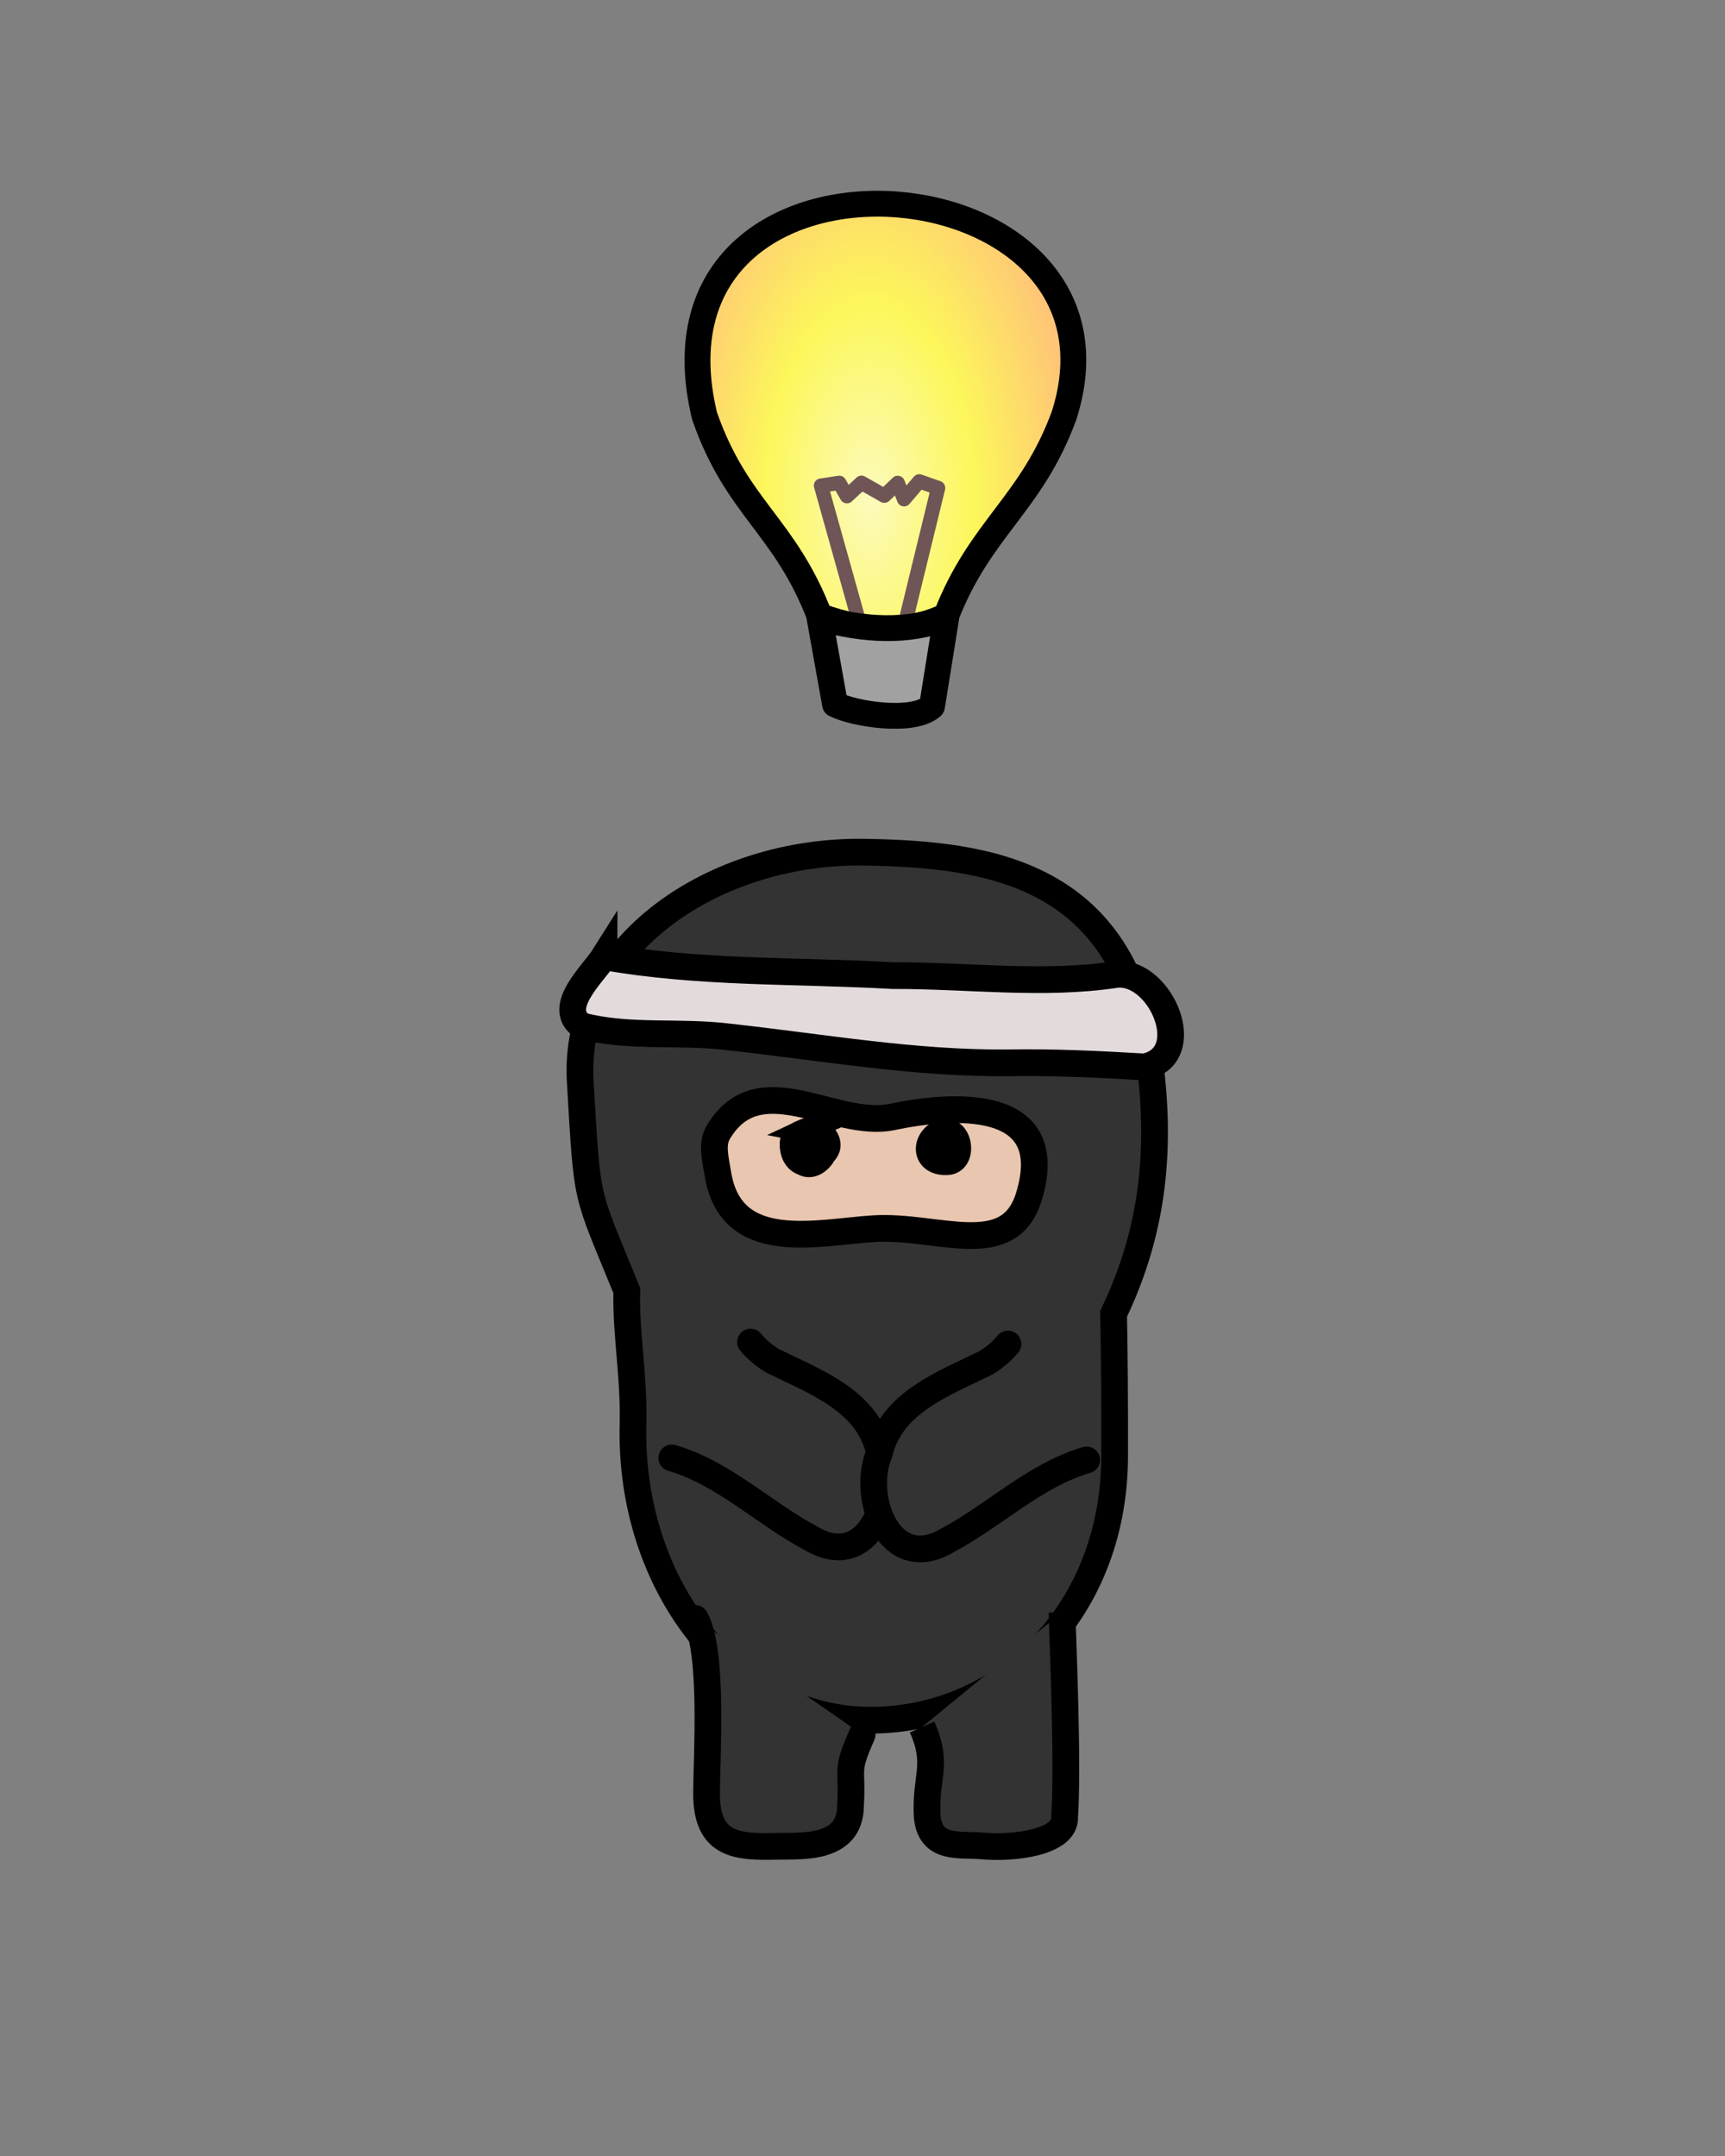 <?xml version="1.0" encoding="UTF-8" standalone="no"?>
<!-- Created with Inkscape (http://www.inkscape.org/) -->

<svg
   xmlns:dc="http://purl.org/dc/elements/1.1/"
   xmlns:cc="http://creativecommons.org/ns#"
   xmlns:rdf="http://www.w3.org/1999/02/22-rdf-syntax-ns#"
   xmlns:svg="http://www.w3.org/2000/svg"
   xmlns="http://www.w3.org/2000/svg"
   xmlns:xlink="http://www.w3.org/1999/xlink"
   xmlns:sodipodi="http://sodipodi.sourceforge.net/DTD/sodipodi-0.dtd"
   xmlns:inkscape="http://www.inkscape.org/namespaces/inkscape"
   width="60"
   height="75"
   id="svg8753"
   version="1.1"
   inkscape:version="0.48.3.1 r9886"
   sodipodi:docname="creditsDesign.svg">
  <rect width="100%" height="100%" fill="#808080" stroke="none"/>
  <defs
     id="defs8755">
    <linearGradient
       id="linearGradient3844">
      <stop
         style="stop-color:#ff0000;stop-opacity:1;"
         offset="0"
         id="stop3846" />
      <stop
         style="stop-color:#000000;stop-opacity:1;"
         offset="1"
         id="stop3848" />
    </linearGradient>
    <radialGradient
       inkscape:collect="always"
       xlink:href="#linearGradient7914"
       id="radialGradient7922"
       cx="-163.725"
       cy="852.828"
       fx="-163.725"
       fy="852.828"
       r="4.755"
       gradientTransform="matrix(1.527,-0.014,0.026,2.869,63.302,-1597.446)"
       gradientUnits="userSpaceOnUse" />
    <linearGradient
       id="linearGradient7914">
      <stop
         style="stop-color:#fcfabc;stop-opacity:1;"
         offset="0"
         id="stop7916" />
      <stop
         id="stop7926"
         offset="0.5"
         style="stop-color:#fcf75a;stop-opacity:1;" />
      <stop
         id="stop7924"
         offset="1"
         style="stop-color:#ffc378;stop-opacity:1;" />
    </linearGradient>
  </defs>
  <sodipodi:namedview
     id="base"
     pagecolor="#ffffff"
     bordercolor="#666666"
     borderopacity="1.0"
     inkscape:pageopacity="0.0"
     inkscape:pageshadow="2"
     inkscape:zoom="2.8"
     inkscape:cx="45.859383"
     inkscape:cy="72.411198"
     inkscape:document-units="px"
     inkscape:current-layer="layer1"
     showgrid="false"
     inkscape:window-width="958"
     inkscape:window-height="1024"
     inkscape:window-x="960"
     inkscape:window-y="27"
     inkscape:window-maximized="0" />
  <g
     inkscape:label="Layer 1"
     inkscape:groupmode="layer"
     id="layer1"
     transform="translate(0,-977.362)">
    <g
       transform="matrix(0.977,0.211,-0.211,0.977,236.243,148.424)"
       id="g4294-0">
      <path
         style="fill:#333333;stroke:#000000;stroke-width:0.93;stroke-miterlimit:4;stroke-opacity:1;stroke-dasharray:none"
         d="m -20.272,883.173 c -5.157,1.024 -9.274,5.335 -8.001,9.899 1.177,4.221 0.943,3.574 3.12,6.768 0.266,1.432 0.882,2.865 1.191,4.492 1.04,5.479 5.54,9.227 10.063,8.368 4.524,-0.859 7.723,-5.36 6.555,-10.813 -0.391,-1.826 -0.73,-3.348 -1.081,-4.838 0.78,-3.266 0.348,-6.108 -0.632,-8.876 -2.207,-6.233 -7.05,-5.827 -11.214,-5 z"
         id="path2985-6-6-0-8-7-5-9-7-15"
         inkscape:connector-curvature="0"
         sodipodi:nodetypes="sscssccss" />
      <path
         style="fill:#e3dbdb;fill-opacity:1;stroke:#000000;stroke-width:0.93;stroke-linecap:butt;stroke-linejoin:miter;stroke-miterlimit:4;stroke-opacity:1;stroke-dasharray:none"
         d="m -28.381,888.645 c 3.356,-0.123 6.648,-0.956 9.96,-1.477 2.535,-0.558 5.201,-0.765 7.619,-1.69 1.474,-0.437 3.324,2.182 1.614,2.947 -1.558,0.243 -3.111,0.497 -4.654,0.86 -3.187,0.721 -6.453,0.837 -9.69,1.173 -1.71,0.146 -3.381,0.773 -5.096,0.704 -1.035,-0.429 0.014,-1.878 0.247,-2.517 z"
         id="path4358-8-7-7-5-8-1"
         inkscape:connector-curvature="0" />
      <path
         style="fill:#e9c6af;stroke:#000000;stroke-width:0.93;stroke-linecap:butt;stroke-linejoin:miter;stroke-miterlimit:4;stroke-opacity:1;stroke-dasharray:none"
         d="m -22.922,895.177 c 1.034,2.686 3.817,1.274 5.712,0.74 2.146,-0.605 4.843,0.126 5.043,-2.23 0.31,-3.66 -3.339,-2.555 -5.235,-1.707 -1.866,0.834 -4.912,-0.827 -5.801,1.792 -0.158,0.466 0.103,0.942 0.282,1.406 z"
         id="path4029-4-1-1-0-60"
         inkscape:connector-curvature="0"
         sodipodi:nodetypes="ssssss" />
      <path
         style="fill:#000000;fill-opacity:1;stroke:#000000;stroke-width:0.809;stroke-linecap:butt;stroke-linejoin:miter;stroke-miterlimit:4;stroke-opacity:1;stroke-dasharray:none"
         d="m -20.302,893.091 c -0.209,0.148 -0.391,0.257 -0.333,0.549 0.051,0.278 0.234,0.559 0.537,0.592 0.336,0.113 0.59,-0.206 0.676,-0.493 0.154,-0.261 0.101,-0.473 -0.212,-0.714 -0.154,-0.119 -0.482,-0.077 -0.669,0.066 z"
         id="path4057-1-3-8-2-4"
         inkscape:connector-curvature="0"
         sodipodi:nodetypes="ccccsc" />
      <path
         style="fill:#000000;fill-opacity:1;stroke:#000000;stroke-width:0.824;stroke-linecap:butt;stroke-linejoin:miter;stroke-miterlimit:4;stroke-opacity:1;stroke-dasharray:none"
         d="m -15.56,892.07 c -0.663,0.332 -0.519,1.308 0.362,1.083 0.641,-0.164 0.235,-1.312 -0.362,-1.083 z"
         id="path4066-9-2-6-8-6"
         inkscape:connector-curvature="0"
         sodipodi:nodetypes="csc" />
      <g
         transform="matrix(0.977,-0.211,0.211,0.977,-41.638,4.382)"
         style="font-size:56px;font-style:normal;font-weight:normal;line-height:125%;letter-spacing:0px;word-spacing:0px;fill:#000000;fill-opacity:1;stroke:none;font-family:Sans"
         id="text7839">
        <path
           style="color:#000000;fill:url(#radialGradient7922);fill-opacity:1;fill-rule:nonzero;stroke:#000000;stroke-width:0.9;stroke-linecap:round;stroke-linejoin:round;stroke-miterlimit:4;stroke-opacity:1;stroke-dasharray:none;stroke-dashoffset:0;marker:none;visibility:visible;display:inline;overflow:visible;enable-background:accumulate"
           d="m -157.775,848.699 c -1.137,3.101 -2.918,3.918 -4.106,6.982 -1.29,0.614 -2.759,0.614 -4.409,0 -1.213,-3.158 -2.878,-3.733 -4.005,-6.966 -2.525,-10.511 15.432,-9.158 12.52,-0.017 z"
           id="rect7901"
           inkscape:connector-curvature="0"
           sodipodi:nodetypes="ccccc" />
        <path
           style="fill:none;stroke:#6f5555;stroke-width:0.497px;stroke-linecap:butt;stroke-linejoin:round;stroke-opacity:1"
           d="m -164.892,855.959 -1.348,-4.815 0.637,-0.096 0.267,0.465 0.505,-0.469 0.796,0.452 0.467,-0.447 0.221,0.57 0.53,-0.623 0.655,0.229 -1.135,4.652"
           id="path7904"
           inkscape:connector-curvature="0"
           sodipodi:nodetypes="ccccccccccc" />
        <path
           style="color:#000000;fill:#a1a1a1;fill-opacity:1;fill-rule:nonzero;stroke:#000000;stroke-width:0.9;stroke-linecap:round;stroke-linejoin:round;stroke-miterlimit:4;stroke-opacity:1;stroke-dasharray:none;stroke-dashoffset:0;marker:none;visibility:visible;display:inline;overflow:visible;enable-background:accumulate"
           d="m -166.29,855.753 c 1.581,0.439 3.067,0.504 4.409,0 l -0.495,3.08 c -0.66,0.591 -2.714,0.266 -3.374,-0.071 z"
           id="rect7898"
           inkscape:connector-curvature="0"
           sodipodi:nodetypes="ccccc" />
      </g>
    </g>
    <path
       sodipodi:nodetypes="ccscc"
       inkscape:connector-curvature="0"
       id="path4025-7-2-5-8-9-4-7-8-1-9"
       d="m 36.939,1033.448 c 0.043,1.362 0.21,5.359 0.092,7.119 0.049,0.88 -1.749,1.11 -2.848,1.01 -0.797,-0.072 -1.82,0.157 -1.931,-1.015 -0.085,-1.406 0.414,-1.781 -0.18,-3.124"
       style="fill:#333333;stroke:#000000;stroke-width:0.93;stroke-linecap:butt;stroke-linejoin:miter;stroke-miterlimit:4;stroke-opacity:1;stroke-dasharray:none" />
    <path
       inkscape:connector-curvature="0"
       id="path4336-7-3-9"
       d="m 23.369,1028.078 c 1.83,0.542 3.202,1.929 4.85,2.803 1.997,1.181 3.015,-1.488 2.361,-3.046 -0.426,-1.767 -2.259,-2.418 -3.707,-3.134 -0.288,-0.176 -0.553,-0.392 -0.767,-0.654"
       style="fill:#333333;stroke:#000000;stroke-width:0.93;stroke-linecap:round;stroke-linejoin:miter;stroke-miterlimit:4;stroke-opacity:1;stroke-dasharray:none"
       inkscape:transform-center-x="1.25"
       inkscape:transform-center-y="-1.625" />
    <path
       sodipodi:nodetypes="csscc"
       inkscape:connector-curvature="0"
       id="path4025-5-4-4-6-7-0-2-3-61"
       d="m 24.18,1033.661 c 0.641,1.107 0.401,4.79 0.396,6.088 -0.006,1.856 1.115,1.868 2.489,1.839 0.824,-0.017 2.5,0.12 2.517,-1.395 0.085,-1.406 -0.188,-1.151 0.406,-2.494"
       style="fill:#333333;stroke:#000000;stroke-width:0.93;stroke-linecap:round;stroke-linejoin:miter;stroke-miterlimit:4;stroke-opacity:1;stroke-dasharray:none" />
    <path
       inkscape:connector-curvature="0"
       id="path4336-7-3-9-2"
       d="m 37.797,1028.148 c -1.83,0.542 -3.202,1.929 -4.85,2.803 -1.997,1.181 -3.015,-1.489 -2.361,-3.046 0.426,-1.767 2.259,-2.418 3.707,-3.135 0.288,-0.176 0.553,-0.392 0.767,-0.654"
       style="fill:#333333;stroke:#000000;stroke-width:0.93;stroke-linecap:round;stroke-linejoin:miter;stroke-miterlimit:4;stroke-opacity:1;stroke-dasharray:none"
       inkscape:transform-center-x="-1.2499962"
       inkscape:transform-center-y="-1.625" />
  </g>
</svg>
